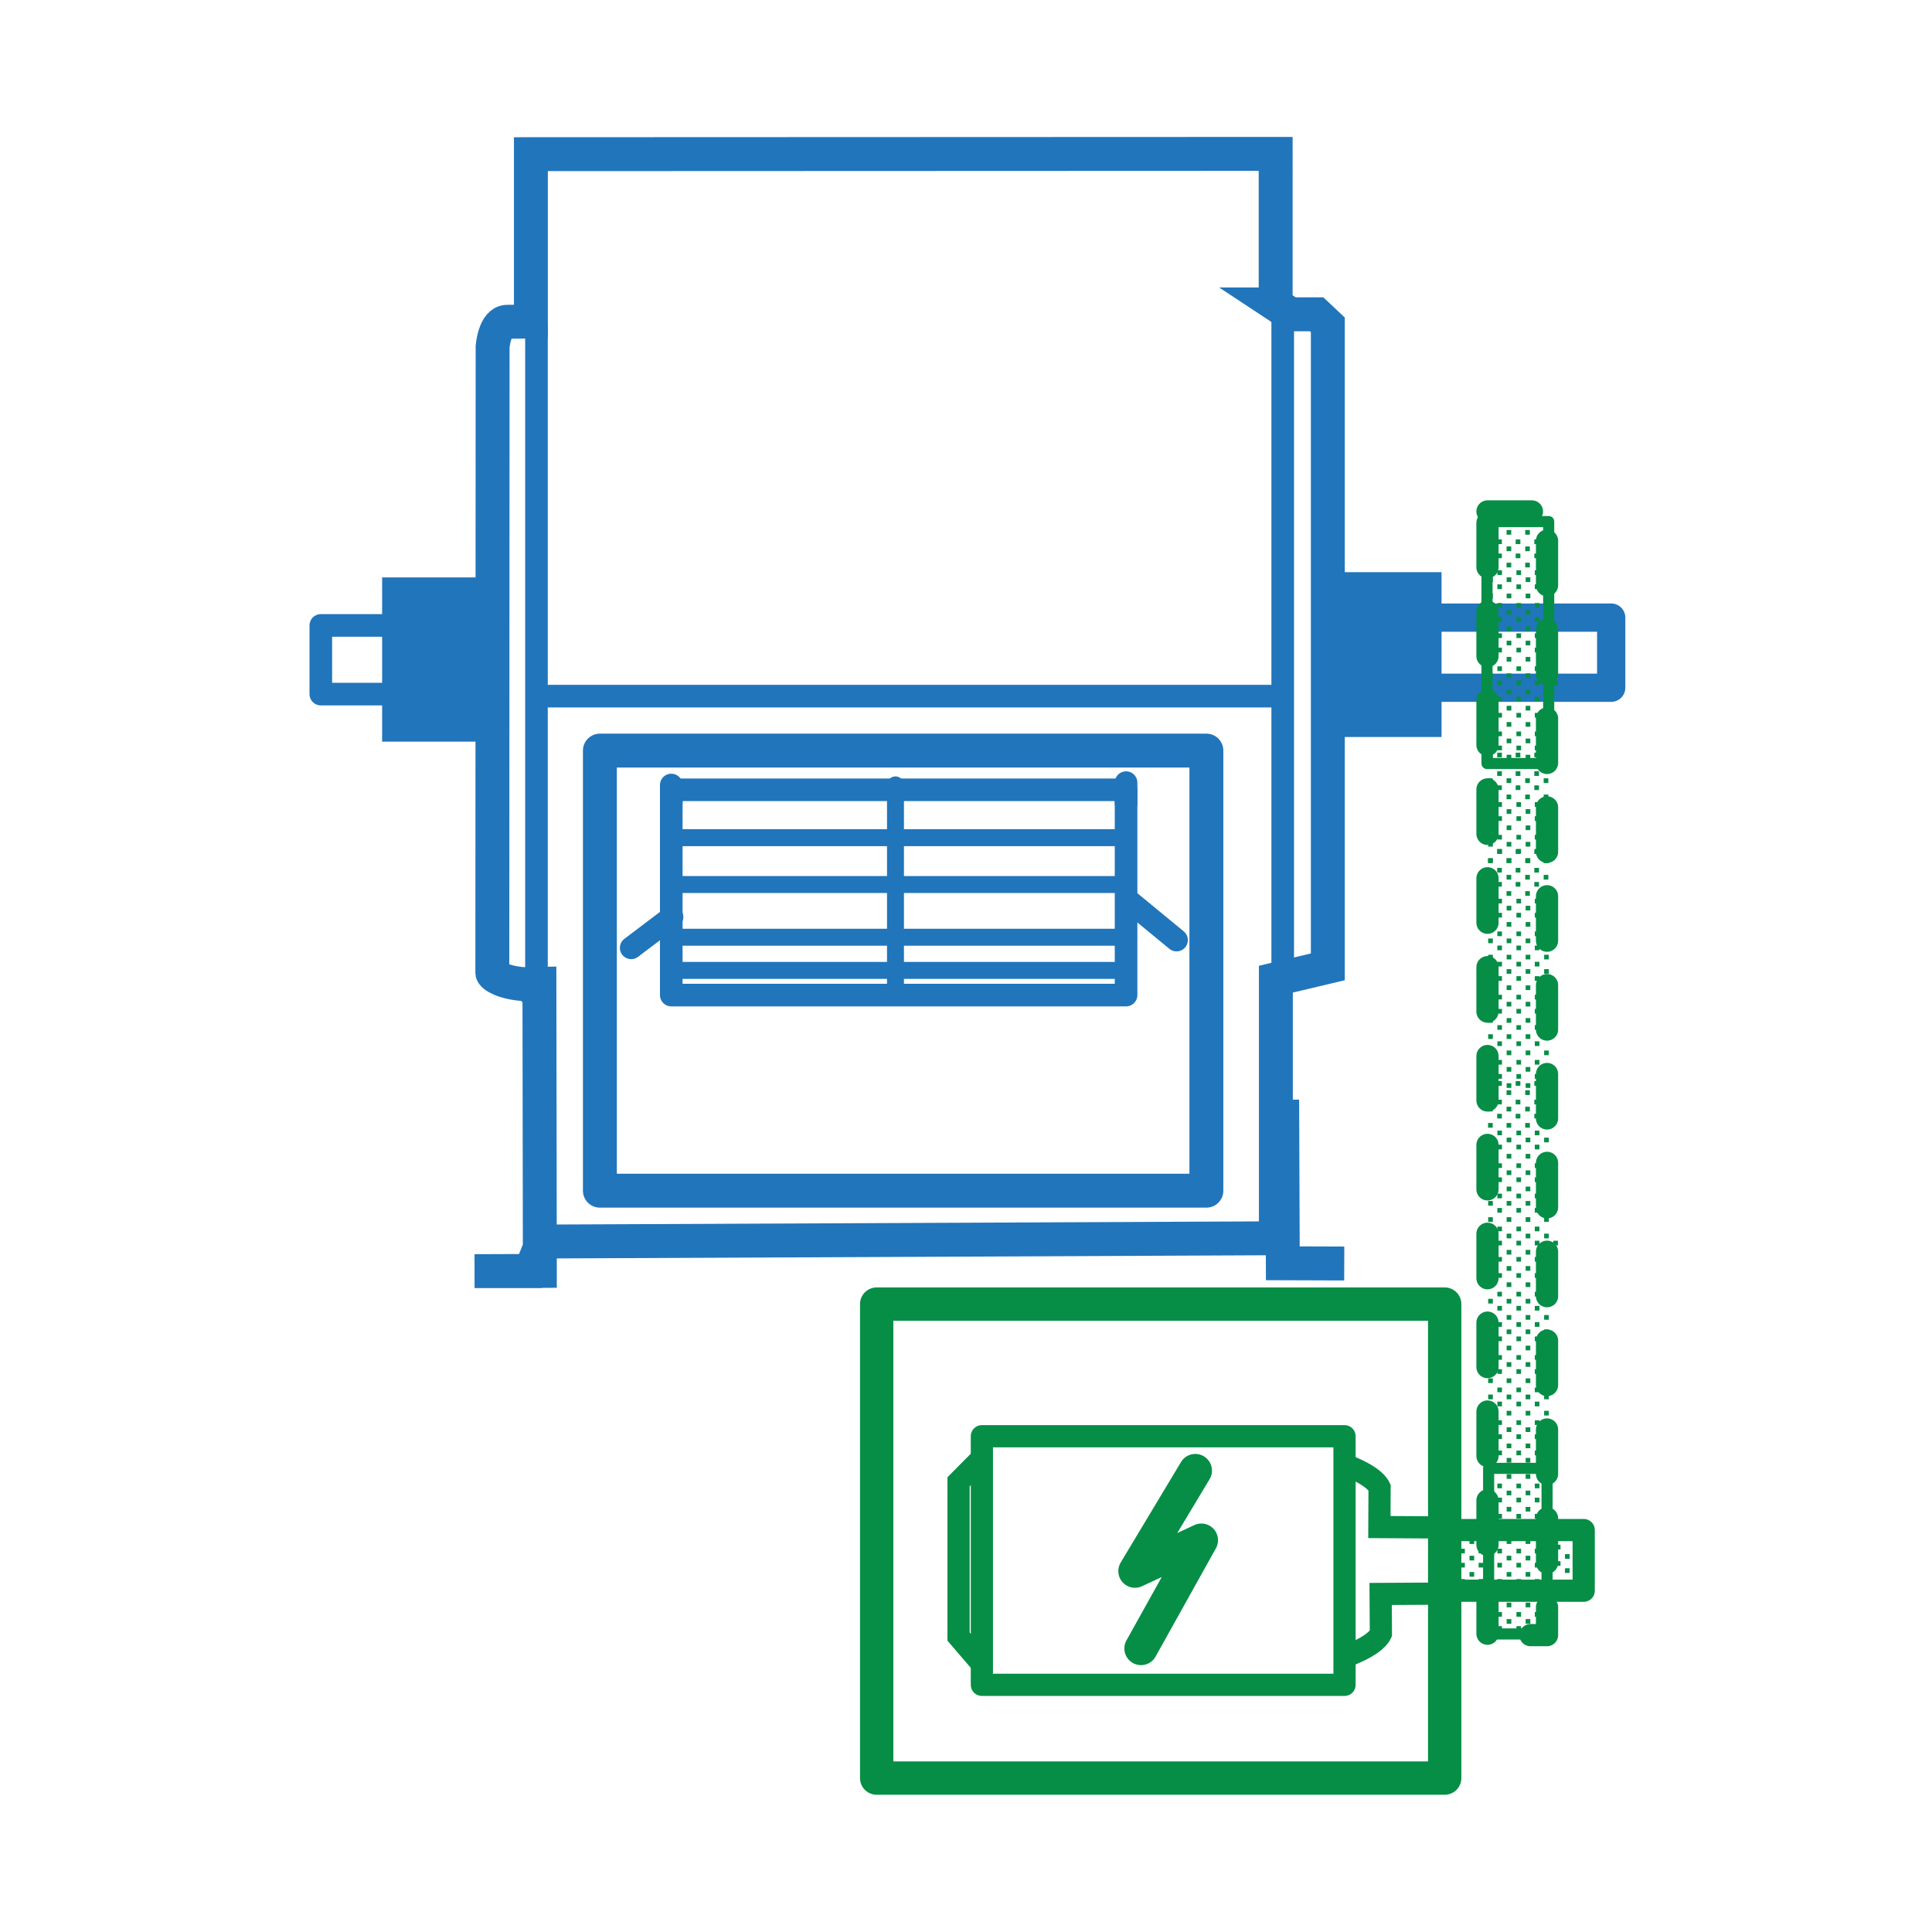 <?xml version="1.0" encoding="utf-8"?>
<!-- Generator: Adobe Illustrator 16.0.0, SVG Export Plug-In . SVG Version: 6.00 Build 0)  -->
<!DOCTYPE svg PUBLIC "-//W3C//DTD SVG 1.1//EN" "http://www.w3.org/Graphics/SVG/1.1/DTD/svg11.dtd">
<svg version="1.1" id="Layer_1" xmlns="http://www.w3.org/2000/svg" xmlns:xlink="http://www.w3.org/1999/xlink" x="0px" y="0px"
	 width="100px" height="100px" viewBox="0 0 100 100" enable-background="new 0 0 100 100" xml:space="preserve">
<g>
	<g>
		<path fill="none" stroke="#2175BB" stroke-width="1.755" d="M66.027,15.758l0.773,0.51h1.348l0.58,0.546v33.23l-2.689,0.639v13.41
			L28.07,64.261l-0.615,1.533h-2.891l3.378-0.012L27.92,50.925c0,0-0.581,0.012-0.813,0.012c-1.032-0.068-1.624-0.43-1.624-0.592
			s0.015-32.417,0.015-32.417s0.109-1.272,0.752-1.272c0.644,0,1.229-0.017,1.229-0.017V7.98l38.549-0.015V15.758z"/>
		<rect x="68.643" y="29.616" fill="#2175BB" width="5.971" height="8.531"/>
		<rect x="19.779" y="29.887" fill="#2175BB" width="5.653" height="8.499"/>
		
			<rect x="16.605" y="32.373" fill="none" stroke="#2175BB" stroke-width="1.17" stroke-linecap="round" stroke-linejoin="round" width="3.93" height="3.554"/>
		
			<rect x="69.922" y="31.967" fill="none" stroke="#2175BB" stroke-width="1.462" stroke-linecap="round" stroke-linejoin="round" width="13.473" height="3.631"/>
		<path fill="none" stroke="#2175BB" stroke-width="1.17" d="M66.217,36.032H28.076 M66.393,16.372v34.414 M27.767,16.831v33.955"/>
		
			<rect x="31.05" y="38.851" fill="none" stroke="#2175BB" stroke-width="1.755" stroke-linecap="round" stroke-linejoin="round" width="31.392" height="22.779"/>
		
			<rect x="34.745" y="40.88" fill="none" stroke="#2175BB" stroke-width="1.17" stroke-linecap="round" stroke-linejoin="round" width="23.54" height="10.625"/>
		<path fill="none" stroke="#2175BB" stroke-width="0.877" stroke-linecap="round" stroke-linejoin="round" d="M58.182,50.228
			H34.737 M58.182,48.511H34.737 M58.182,45.782H34.737 M58.182,43.358H34.737"/>
		<path fill="none" stroke="#2175BB" stroke-width="1.17" stroke-linecap="round" stroke-linejoin="round" d="M32.67,49.06
			l2.115-1.598 M58.285,41.56v-1.051 M34.745,41.56v-0.928"/>
		<line fill="none" stroke="#2175BB" stroke-width="1.17" x1="26.878" y1="50.845" x2="27.847" y2="51.884"/>
		<polyline fill="none" stroke="#2175BB" stroke-width="1.755" points="66.365,56.919 66.398,65.388 69.578,65.399 		"/>
		
			<line fill="none" stroke="#2175BB" stroke-width="1.17" stroke-linecap="round" stroke-linejoin="round" x1="60.898" y1="48.659" x2="58.467" y2="46.657"/>
		
			<line fill="none" stroke="#2175BB" stroke-width="0.877" stroke-linecap="round" stroke-linejoin="round" x1="46.35" y1="51.44" x2="46.35" y2="40.626"/>
	</g>
	<g>
		<rect x="78.49" y="73.513" fill="#068E46" width="0.24" height="0.24"/>
		<rect x="78.49" y="74.241" fill="#068E46" width="0.24" height="0.242"/>
		<rect x="79.441" y="73.513" fill="#068E46" width="0.24" height="0.24"/>
		<rect x="79.441" y="74.241" fill="#068E46" width="0.24" height="0.242"/>
		<rect x="79.924" y="73.876" fill="#068E46" width="0.242" height="0.244"/>
		<rect x="78.967" y="74.718" fill="#068E46" width="0.242" height="0.242"/>
		<rect x="78.49" y="75.081" fill="#068E46" width="0.24" height="0.244"/>
		<rect x="79.441" y="75.081" fill="#068E46" width="0.24" height="0.244"/>
		<rect x="79.924" y="74.718" fill="#068E46" width="0.242" height="0.242"/>
		<rect x="78.967" y="72.183" fill="#068E46" width="0.242" height="0.244"/>
		<rect x="78.49" y="71.819" fill="#068E46" width="0.24" height="0.242"/>
		<rect x="78.49" y="72.548" fill="#068E46" width="0.24" height="0.244"/>
		<rect x="79.441" y="71.819" fill="#068E46" width="0.24" height="0.242"/>
		<rect x="79.441" y="72.548" fill="#068E46" width="0.24" height="0.244"/>
		<rect x="78.967" y="73.876" fill="#068E46" width="0.242" height="0.244"/>
		<rect x="79.924" y="72.183" fill="#068E46" width="0.242" height="0.244"/>
		<rect x="78.967" y="73.024" fill="#068E46" width="0.242" height="0.242"/>
		<rect x="79.924" y="73.024" fill="#068E46" width="0.242" height="0.242"/>
		<rect x="78.967" y="77.155" fill="#068E46" width="0.242" height="0.242"/>
		<rect x="78.49" y="76.79" fill="#068E46" width="0.24" height="0.242"/>
		<rect x="78.49" y="77.519" fill="#068E46" width="0.24" height="0.244"/>
		<rect x="79.441" y="76.79" fill="#068E46" width="0.24" height="0.242"/>
		<rect x="79.441" y="77.519" fill="#068E46" width="0.24" height="0.244"/>
		<rect x="79.924" y="77.155" fill="#068E46" width="0.242" height="0.242"/>
		<rect x="78.967" y="77.997" fill="#068E46" width="0.242" height="0.24"/>
		<rect x="78.49" y="78.36" fill="#068E46" width="0.24" height="0.242"/>
		<rect x="79.441" y="78.36" fill="#068E46" width="0.24" height="0.242"/>
		<rect x="79.924" y="77.997" fill="#068E46" width="0.242" height="0.24"/>
		<rect x="78.967" y="75.462" fill="#068E46" width="0.242" height="0.242"/>
		<rect x="78.49" y="75.825" fill="#068E46" width="0.24" height="0.242"/>
		<rect x="79.441" y="75.825" fill="#068E46" width="0.24" height="0.242"/>
		<rect x="79.924" y="75.462" fill="#068E46" width="0.242" height="0.242"/>
		<rect x="78.967" y="76.302" fill="#068E46" width="0.242" height="0.242"/>
		<rect x="79.924" y="76.302" fill="#068E46" width="0.242" height="0.242"/>
		<rect x="77.027" y="73.876" fill="#068E46" width="0.242" height="0.244"/>
		<rect x="77.502" y="73.513" fill="#068E46" width="0.24" height="0.24"/>
		<rect x="77.502" y="74.241" fill="#068E46" width="0.24" height="0.242"/>
		<rect x="77.984" y="73.876" fill="#068E46" width="0.242" height="0.244"/>
		<rect x="77.027" y="74.718" fill="#068E46" width="0.242" height="0.242"/>
		<rect x="77.502" y="75.081" fill="#068E46" width="0.24" height="0.244"/>
		<rect x="77.984" y="74.718" fill="#068E46" width="0.242" height="0.242"/>
		<rect x="77.027" y="72.183" fill="#068E46" width="0.242" height="0.244"/>
		<rect x="77.502" y="71.819" fill="#068E46" width="0.24" height="0.242"/>
		<rect x="77.502" y="72.548" fill="#068E46" width="0.24" height="0.244"/>
		<rect x="77.984" y="72.183" fill="#068E46" width="0.242" height="0.244"/>
		<rect x="77.027" y="73.024" fill="#068E46" width="0.242" height="0.242"/>
		<rect x="77.984" y="73.024" fill="#068E46" width="0.242" height="0.242"/>
		<rect x="77.027" y="77.155" fill="#068E46" width="0.242" height="0.242"/>
		<rect x="77.502" y="76.79" fill="#068E46" width="0.24" height="0.242"/>
		<rect x="77.502" y="77.519" fill="#068E46" width="0.24" height="0.244"/>
		<rect x="77.984" y="77.155" fill="#068E46" width="0.242" height="0.242"/>
		<rect x="74.627" y="78.36" fill="#068E46" width="0.242" height="0.242"/>
		<rect x="77.027" y="77.997" fill="#068E46" width="0.242" height="0.24"/>
		<rect x="77.502" y="78.36" fill="#068E46" width="0.24" height="0.242"/>
		<rect x="77.984" y="77.997" fill="#068E46" width="0.242" height="0.24"/>
		<rect x="77.027" y="75.462" fill="#068E46" width="0.242" height="0.242"/>
		<rect x="77.502" y="75.825" fill="#068E46" width="0.24" height="0.242"/>
		<rect x="77.984" y="75.462" fill="#068E46" width="0.242" height="0.242"/>
		<rect x="77.027" y="76.302" fill="#068E46" width="0.242" height="0.242"/>
		<rect x="77.984" y="76.302" fill="#068E46" width="0.242" height="0.242"/>
		<rect x="78.967" y="80.526" fill="#068E46" width="0.242" height="0.242"/>
		<rect x="78.49" y="80.161" fill="#068E46" width="0.24" height="0.242"/>
		<rect x="78.49" y="80.892" fill="#068E46" width="0.24" height="0.242"/>
		<rect x="79.441" y="80.161" fill="#068E46" width="0.24" height="0.242"/>
		<rect x="79.441" y="80.892" fill="#068E46" width="0.24" height="0.242"/>
		<rect x="79.924" y="80.526" fill="#068E46" width="0.242" height="0.242"/>
		<rect x="78.967" y="81.368" fill="#068E46" width="0.242" height="0.242"/>
		<rect x="78.49" y="81.731" fill="#068E46" width="0.24" height="0.244"/>
		<rect x="79.441" y="81.731" fill="#068E46" width="0.24" height="0.244"/>
		<rect x="79.924" y="81.368" fill="#068E46" width="0.242" height="0.242"/>
		<rect x="78.967" y="78.833" fill="#068E46" width="0.242" height="0.244"/>
		<rect x="78.49" y="79.198" fill="#068E46" width="0.24" height="0.244"/>
		<rect x="79.441" y="79.198" fill="#068E46" width="0.24" height="0.244"/>
		<rect x="79.924" y="78.833" fill="#068E46" width="0.242" height="0.244"/>
		<rect x="78.967" y="79.675" fill="#068E46" width="0.242" height="0.24"/>
		<rect x="79.924" y="79.675" fill="#068E46" width="0.242" height="0.24"/>
		<rect x="78.967" y="83.804" fill="#068E46" width="0.242" height="0.242"/>
		<rect x="78.49" y="83.44" fill="#068E46" width="0.24" height="0.24"/>
		<rect x="78.49" y="84.169" fill="#068E46" width="0.24" height="0.244"/>
		<rect x="79.441" y="83.44" fill="#068E46" width="0.24" height="0.24"/>
		<rect x="79.441" y="84.169" fill="#068E46" width="0.24" height="0.244"/>
		<rect x="79.924" y="83.804" fill="#068E46" width="0.242" height="0.242"/>
		<rect x="78.967" y="84.646" fill="#068E46" width="0.242" height="0.242"/>
		<rect x="79.924" y="84.646" fill="#068E46" width="0.242" height="0.242"/>
		<rect x="78.967" y="82.112" fill="#068E46" width="0.242" height="0.24"/>
		<rect x="78.49" y="82.476" fill="#068E46" width="0.24" height="0.242"/>
		<rect x="79.441" y="82.476" fill="#068E46" width="0.24" height="0.242"/>
		<rect x="79.924" y="82.112" fill="#068E46" width="0.242" height="0.24"/>
		<rect x="78.967" y="82.952" fill="#068E46" width="0.242" height="0.242"/>
		<rect x="79.924" y="82.952" fill="#068E46" width="0.242" height="0.242"/>
		<rect x="75.105" y="80.526" fill="#068E46" width="0.242" height="0.242"/>
		<rect x="74.627" y="80.161" fill="#068E46" width="0.242" height="0.242"/>
		<rect x="74.627" y="80.892" fill="#068E46" width="0.242" height="0.242"/>
		<rect x="75.578" y="80.161" fill="#068E46" width="0.242" height="0.242"/>
		<rect x="75.578" y="80.892" fill="#068E46" width="0.242" height="0.242"/>
		<rect x="76.061" y="80.526" fill="#068E46" width="0.242" height="0.242"/>
		<rect x="76.533" y="80.161" fill="#068E46" width="0.242" height="0.242"/>
		<rect x="76.533" y="80.892" fill="#068E46" width="0.242" height="0.242"/>
		<rect x="77.027" y="80.526" fill="#068E46" width="0.242" height="0.242"/>
		<rect x="77.502" y="80.161" fill="#068E46" width="0.24" height="0.242"/>
		<rect x="77.502" y="80.892" fill="#068E46" width="0.24" height="0.242"/>
		<rect x="77.984" y="80.526" fill="#068E46" width="0.242" height="0.242"/>
		<rect x="75.105" y="81.368" fill="#068E46" width="0.242" height="0.242"/>
		<rect x="74.627" y="81.731" fill="#068E46" width="0.242" height="0.244"/>
		<rect x="75.578" y="81.731" fill="#068E46" width="0.242" height="0.244"/>
		<rect x="76.061" y="81.368" fill="#068E46" width="0.242" height="0.242"/>
		<rect x="76.533" y="81.731" fill="#068E46" width="0.242" height="0.244"/>
		<rect x="77.027" y="81.368" fill="#068E46" width="0.242" height="0.242"/>
		<rect x="77.502" y="81.731" fill="#068E46" width="0.24" height="0.244"/>
		<rect x="77.984" y="81.368" fill="#068E46" width="0.242" height="0.242"/>
		<rect x="74.627" y="79.198" fill="#068E46" width="0.242" height="0.244"/>
		<rect x="75.578" y="79.198" fill="#068E46" width="0.242" height="0.244"/>
		<rect x="76.533" y="79.198" fill="#068E46" width="0.242" height="0.244"/>
		<rect x="77.027" y="78.833" fill="#068E46" width="0.242" height="0.244"/>
		<rect x="77.502" y="79.198" fill="#068E46" width="0.24" height="0.244"/>
		<rect x="77.984" y="78.833" fill="#068E46" width="0.242" height="0.244"/>
		<rect x="75.105" y="79.675" fill="#068E46" width="0.242" height="0.24"/>
		<rect x="76.061" y="79.675" fill="#068E46" width="0.242" height="0.24"/>
		<rect x="77.027" y="79.675" fill="#068E46" width="0.242" height="0.24"/>
		<rect x="77.984" y="79.675" fill="#068E46" width="0.242" height="0.24"/>
		<rect x="74.627" y="83.44" fill="#068E46" width="0.242" height="0.24"/>
		<rect x="74.627" y="84.169" fill="#068E46" width="0.242" height="0.244"/>
		<rect x="77.027" y="83.804" fill="#068E46" width="0.242" height="0.242"/>
		<rect x="77.502" y="83.44" fill="#068E46" width="0.24" height="0.24"/>
		<rect x="77.502" y="84.169" fill="#068E46" width="0.24" height="0.244"/>
		<rect x="77.984" y="83.804" fill="#068E46" width="0.242" height="0.242"/>
		<rect x="75.105" y="82.112" fill="#068E46" width="0.242" height="0.24"/>
		<rect x="74.627" y="82.476" fill="#068E46" width="0.242" height="0.242"/>
		<rect x="76.061" y="82.112" fill="#068E46" width="0.242" height="0.24"/>
		<rect x="77.027" y="82.112" fill="#068E46" width="0.242" height="0.24"/>
		<rect x="77.502" y="82.476" fill="#068E46" width="0.24" height="0.242"/>
		<rect x="77.984" y="82.112" fill="#068E46" width="0.242" height="0.24"/>
		<rect x="77.027" y="82.952" fill="#068E46" width="0.242" height="0.242"/>
		<rect x="77.984" y="82.952" fill="#068E46" width="0.242" height="0.242"/>
		<rect x="78.967" y="60.577" fill="#068E46" width="0.242" height="0.242"/>
		<rect x="78.49" y="60.213" fill="#068E46" width="0.24" height="0.241"/>
		<rect x="78.49" y="60.942" fill="#068E46" width="0.24" height="0.242"/>
		<rect x="79.441" y="60.213" fill="#068E46" width="0.24" height="0.241"/>
		<rect x="79.441" y="60.942" fill="#068E46" width="0.24" height="0.242"/>
		<rect x="79.924" y="60.577" fill="#068E46" width="0.242" height="0.242"/>
		<rect x="78.967" y="61.418" fill="#068E46" width="0.242" height="0.241"/>
		<rect x="78.49" y="61.782" fill="#068E46" width="0.24" height="0.242"/>
		<rect x="79.441" y="61.782" fill="#068E46" width="0.24" height="0.242"/>
		<rect x="79.924" y="61.418" fill="#068E46" width="0.242" height="0.241"/>
		<rect x="78.967" y="58.883" fill="#068E46" width="0.242" height="0.243"/>
		<rect x="78.49" y="58.52" fill="#068E46" width="0.24" height="0.241"/>
		<rect x="78.49" y="59.248" fill="#068E46" width="0.24" height="0.243"/>
		<rect x="79.441" y="58.52" fill="#068E46" width="0.24" height="0.241"/>
		<rect x="79.441" y="59.248" fill="#068E46" width="0.24" height="0.243"/>
		<rect x="79.924" y="58.883" fill="#068E46" width="0.242" height="0.243"/>
		<rect x="78.967" y="59.725" fill="#068E46" width="0.242" height="0.242"/>
		<rect x="79.924" y="59.725" fill="#068E46" width="0.242" height="0.242"/>
		<rect x="78.967" y="63.854" fill="#068E46" width="0.242" height="0.242"/>
		<rect x="78.49" y="63.489" fill="#068E46" width="0.24" height="0.242"/>
		<rect x="78.49" y="64.22" fill="#068E46" width="0.24" height="0.242"/>
		<rect x="79.441" y="63.489" fill="#068E46" width="0.24" height="0.242"/>
		<rect x="79.441" y="64.22" fill="#068E46" width="0.24" height="0.242"/>
		<rect x="79.924" y="63.854" fill="#068E46" width="0.242" height="0.242"/>
		<rect x="80.396" y="64.22" fill="#068E46" width="0.242" height="0.242"/>
		<rect x="78.967" y="64.696" fill="#068E46" width="0.242" height="0.242"/>
		<rect x="78.49" y="65.062" fill="#068E46" width="0.24" height="0.24"/>
		<rect x="79.441" y="65.062" fill="#068E46" width="0.24" height="0.24"/>
		<rect x="79.924" y="64.696" fill="#068E46" width="0.242" height="0.242"/>
		<rect x="78.967" y="62.163" fill="#068E46" width="0.242" height="0.24"/>
		<rect x="78.49" y="62.526" fill="#068E46" width="0.24" height="0.242"/>
		<rect x="79.441" y="62.526" fill="#068E46" width="0.24" height="0.242"/>
		<rect x="79.924" y="62.163" fill="#068E46" width="0.242" height="0.24"/>
		<rect x="78.967" y="63.003" fill="#068E46" width="0.242" height="0.242"/>
		<rect x="79.924" y="63.003" fill="#068E46" width="0.242" height="0.242"/>
		<rect x="77.027" y="60.577" fill="#068E46" width="0.242" height="0.242"/>
		<rect x="77.502" y="60.213" fill="#068E46" width="0.24" height="0.241"/>
		<rect x="77.502" y="60.942" fill="#068E46" width="0.24" height="0.242"/>
		<rect x="77.984" y="60.577" fill="#068E46" width="0.242" height="0.242"/>
		<rect x="77.027" y="61.418" fill="#068E46" width="0.242" height="0.241"/>
		<rect x="77.502" y="61.782" fill="#068E46" width="0.24" height="0.242"/>
		<rect x="77.984" y="61.418" fill="#068E46" width="0.242" height="0.241"/>
		<rect x="77.027" y="58.883" fill="#068E46" width="0.242" height="0.243"/>
		<rect x="77.502" y="58.52" fill="#068E46" width="0.24" height="0.241"/>
		<rect x="77.502" y="59.248" fill="#068E46" width="0.24" height="0.243"/>
		<rect x="77.984" y="58.883" fill="#068E46" width="0.242" height="0.243"/>
		<rect x="77.027" y="59.725" fill="#068E46" width="0.242" height="0.242"/>
		<rect x="77.984" y="59.725" fill="#068E46" width="0.242" height="0.242"/>
		<rect x="77.027" y="63.854" fill="#068E46" width="0.242" height="0.242"/>
		<rect x="77.502" y="63.489" fill="#068E46" width="0.24" height="0.242"/>
		<rect x="77.502" y="64.22" fill="#068E46" width="0.24" height="0.242"/>
		<rect x="77.984" y="63.854" fill="#068E46" width="0.242" height="0.242"/>
		<rect x="77.027" y="64.696" fill="#068E46" width="0.242" height="0.242"/>
		<rect x="77.502" y="65.062" fill="#068E46" width="0.24" height="0.24"/>
		<rect x="77.984" y="64.696" fill="#068E46" width="0.242" height="0.242"/>
		<rect x="77.027" y="62.163" fill="#068E46" width="0.242" height="0.24"/>
		<rect x="77.502" y="62.526" fill="#068E46" width="0.24" height="0.242"/>
		<rect x="77.984" y="62.163" fill="#068E46" width="0.242" height="0.24"/>
		<rect x="77.027" y="63.003" fill="#068E46" width="0.242" height="0.242"/>
		<rect x="77.984" y="63.003" fill="#068E46" width="0.242" height="0.242"/>
		<rect x="78.967" y="67.228" fill="#068E46" width="0.242" height="0.242"/>
		<rect x="78.49" y="66.862" fill="#068E46" width="0.24" height="0.242"/>
		<rect x="78.49" y="67.593" fill="#068E46" width="0.24" height="0.242"/>
		<rect x="79.441" y="66.862" fill="#068E46" width="0.24" height="0.242"/>
		<rect x="79.441" y="67.593" fill="#068E46" width="0.24" height="0.242"/>
		<rect x="79.924" y="67.228" fill="#068E46" width="0.242" height="0.242"/>
		<rect x="78.967" y="68.067" fill="#068E46" width="0.242" height="0.242"/>
		<rect x="78.49" y="68.433" fill="#068E46" width="0.24" height="0.242"/>
		<rect x="79.441" y="68.433" fill="#068E46" width="0.24" height="0.242"/>
		<rect x="79.924" y="68.067" fill="#068E46" width="0.242" height="0.242"/>
		<rect x="78.967" y="65.532" fill="#068E46" width="0.242" height="0.244"/>
		<rect x="78.49" y="65.899" fill="#068E46" width="0.24" height="0.242"/>
		<rect x="79.441" y="65.899" fill="#068E46" width="0.24" height="0.242"/>
		<rect x="79.924" y="65.532" fill="#068E46" width="0.242" height="0.244"/>
		<rect x="78.967" y="66.374" fill="#068E46" width="0.242" height="0.242"/>
		<rect x="79.924" y="66.374" fill="#068E46" width="0.242" height="0.242"/>
		<rect x="78.967" y="70.505" fill="#068E46" width="0.242" height="0.242"/>
		<rect x="78.49" y="70.14" fill="#068E46" width="0.24" height="0.242"/>
		<rect x="78.49" y="70.87" fill="#068E46" width="0.24" height="0.242"/>
		<rect x="79.441" y="70.14" fill="#068E46" width="0.24" height="0.242"/>
		<rect x="79.441" y="70.87" fill="#068E46" width="0.24" height="0.242"/>
		<rect x="79.924" y="70.505" fill="#068E46" width="0.242" height="0.242"/>
		<rect x="78.967" y="71.345" fill="#068E46" width="0.242" height="0.242"/>
		<rect x="79.924" y="71.345" fill="#068E46" width="0.242" height="0.242"/>
		<rect x="78.967" y="68.812" fill="#068E46" width="0.242" height="0.242"/>
		<rect x="78.49" y="69.177" fill="#068E46" width="0.24" height="0.242"/>
		<rect x="79.441" y="69.177" fill="#068E46" width="0.24" height="0.242"/>
		<rect x="79.924" y="68.812" fill="#068E46" width="0.242" height="0.242"/>
		<rect x="78.967" y="69.651" fill="#068E46" width="0.242" height="0.242"/>
		<rect x="79.924" y="69.651" fill="#068E46" width="0.242" height="0.242"/>
		<rect x="77.027" y="67.228" fill="#068E46" width="0.242" height="0.242"/>
		<rect x="77.502" y="66.862" fill="#068E46" width="0.24" height="0.242"/>
		<rect x="77.502" y="67.593" fill="#068E46" width="0.24" height="0.242"/>
		<rect x="77.984" y="67.228" fill="#068E46" width="0.242" height="0.242"/>
		<rect x="77.027" y="68.067" fill="#068E46" width="0.242" height="0.242"/>
		<rect x="77.502" y="68.433" fill="#068E46" width="0.24" height="0.242"/>
		<rect x="77.984" y="68.067" fill="#068E46" width="0.242" height="0.242"/>
		<rect x="77.027" y="65.532" fill="#068E46" width="0.242" height="0.244"/>
		<rect x="77.502" y="65.899" fill="#068E46" width="0.24" height="0.242"/>
		<rect x="77.984" y="65.532" fill="#068E46" width="0.242" height="0.244"/>
		<rect x="77.027" y="66.374" fill="#068E46" width="0.242" height="0.242"/>
		<rect x="77.984" y="66.374" fill="#068E46" width="0.242" height="0.242"/>
		<rect x="77.027" y="70.505" fill="#068E46" width="0.242" height="0.242"/>
		<rect x="77.502" y="70.14" fill="#068E46" width="0.24" height="0.242"/>
		<rect x="77.502" y="70.87" fill="#068E46" width="0.24" height="0.242"/>
		<rect x="77.984" y="70.505" fill="#068E46" width="0.242" height="0.242"/>
		<rect x="77.027" y="71.345" fill="#068E46" width="0.242" height="0.242"/>
		<rect x="77.984" y="71.345" fill="#068E46" width="0.242" height="0.242"/>
		<rect x="77.027" y="68.812" fill="#068E46" width="0.242" height="0.242"/>
		<rect x="77.502" y="69.177" fill="#068E46" width="0.24" height="0.242"/>
		<rect x="77.984" y="68.812" fill="#068E46" width="0.242" height="0.242"/>
		<rect x="77.027" y="69.651" fill="#068E46" width="0.242" height="0.242"/>
		<rect x="77.984" y="69.651" fill="#068E46" width="0.242" height="0.242"/>
		<rect x="77.021" y="57.284" fill="#068E46" width="0.242" height="0.244"/>
		<rect x="77.494" y="56.921" fill="#068E46" width="0.242" height="0.242"/>
		<rect x="77.494" y="57.651" fill="#068E46" width="0.242" height="0.241"/>
		<rect x="77.979" y="57.284" fill="#068E46" width="0.242" height="0.244"/>
		<rect x="78.451" y="56.921" fill="#068E46" width="0.242" height="0.242"/>
		<rect x="78.451" y="57.651" fill="#068E46" width="0.242" height="0.241"/>
		<rect x="78.945" y="57.284" fill="#068E46" width="0.24" height="0.244"/>
		<rect x="79.416" y="56.921" fill="#068E46" width="0.242" height="0.242"/>
		<rect x="79.416" y="57.651" fill="#068E46" width="0.242" height="0.241"/>
		<rect x="79.9" y="57.284" fill="#068E46" width="0.242" height="0.244"/>
		<rect x="77.021" y="58.126" fill="#068E46" width="0.242" height="0.242"/>
		<rect x="77.979" y="58.126" fill="#068E46" width="0.242" height="0.242"/>
		<rect x="78.945" y="58.126" fill="#068E46" width="0.24" height="0.242"/>
		<rect x="79.9" y="58.126" fill="#068E46" width="0.242" height="0.242"/>
		<rect x="77.494" y="55.958" fill="#068E46" width="0.242" height="0.241"/>
		<rect x="78.451" y="55.958" fill="#068E46" width="0.242" height="0.241"/>
		<rect x="79.416" y="55.958" fill="#068E46" width="0.242" height="0.241"/>
		<rect x="77.021" y="56.433" fill="#068E46" width="0.242" height="0.242"/>
		<rect x="77.979" y="56.433" fill="#068E46" width="0.242" height="0.242"/>
		<rect x="78.945" y="56.433" fill="#068E46" width="0.24" height="0.242"/>
		<rect x="79.9" y="56.433" fill="#068E46" width="0.242" height="0.242"/>
		<rect x="78.967" y="48.577" fill="#068E46" width="0.242" height="0.242"/>
		<rect x="78.49" y="48.213" fill="#068E46" width="0.24" height="0.241"/>
		<rect x="78.49" y="48.942" fill="#068E46" width="0.24" height="0.242"/>
		<rect x="79.441" y="48.213" fill="#068E46" width="0.24" height="0.241"/>
		<rect x="79.441" y="48.942" fill="#068E46" width="0.24" height="0.242"/>
		<rect x="79.924" y="48.577" fill="#068E46" width="0.242" height="0.242"/>
		<rect x="78.967" y="49.418" fill="#068E46" width="0.242" height="0.241"/>
		<rect x="78.49" y="49.782" fill="#068E46" width="0.24" height="0.242"/>
		<rect x="79.441" y="49.782" fill="#068E46" width="0.24" height="0.242"/>
		<rect x="79.924" y="49.418" fill="#068E46" width="0.242" height="0.241"/>
		<rect x="78.967" y="46.883" fill="#068E46" width="0.242" height="0.243"/>
		<rect x="78.49" y="46.52" fill="#068E46" width="0.24" height="0.241"/>
		<rect x="78.49" y="47.248" fill="#068E46" width="0.24" height="0.243"/>
		<rect x="79.441" y="46.52" fill="#068E46" width="0.24" height="0.241"/>
		<rect x="79.441" y="47.248" fill="#068E46" width="0.24" height="0.243"/>
		<rect x="79.924" y="46.883" fill="#068E46" width="0.242" height="0.243"/>
		<rect x="78.967" y="47.725" fill="#068E46" width="0.242" height="0.242"/>
		<rect x="79.924" y="47.725" fill="#068E46" width="0.242" height="0.242"/>
		<rect x="78.967" y="51.854" fill="#068E46" width="0.242" height="0.242"/>
		<rect x="78.49" y="51.489" fill="#068E46" width="0.24" height="0.242"/>
		<rect x="78.49" y="52.22" fill="#068E46" width="0.24" height="0.242"/>
		<rect x="79.441" y="51.489" fill="#068E46" width="0.24" height="0.242"/>
		<rect x="79.441" y="52.22" fill="#068E46" width="0.24" height="0.242"/>
		<rect x="79.924" y="51.854" fill="#068E46" width="0.242" height="0.242"/>
		<rect x="80.396" y="52.22" fill="#068E46" width="0.242" height="0.242"/>
		<rect x="78.967" y="52.696" fill="#068E46" width="0.242" height="0.242"/>
		<rect x="78.49" y="53.062" fill="#068E46" width="0.24" height="0.24"/>
		<rect x="79.441" y="53.062" fill="#068E46" width="0.24" height="0.24"/>
		<rect x="79.924" y="52.696" fill="#068E46" width="0.242" height="0.242"/>
		<rect x="78.967" y="50.163" fill="#068E46" width="0.242" height="0.24"/>
		<rect x="78.49" y="50.526" fill="#068E46" width="0.24" height="0.242"/>
		<rect x="79.441" y="50.526" fill="#068E46" width="0.24" height="0.242"/>
		<rect x="79.924" y="50.163" fill="#068E46" width="0.242" height="0.24"/>
		<rect x="78.967" y="51.003" fill="#068E46" width="0.242" height="0.242"/>
		<rect x="79.924" y="51.003" fill="#068E46" width="0.242" height="0.242"/>
		<rect x="77.027" y="48.577" fill="#068E46" width="0.242" height="0.242"/>
		<rect x="77.502" y="48.213" fill="#068E46" width="0.24" height="0.241"/>
		<rect x="77.502" y="48.942" fill="#068E46" width="0.24" height="0.242"/>
		<rect x="77.984" y="48.577" fill="#068E46" width="0.242" height="0.242"/>
		<rect x="77.027" y="49.418" fill="#068E46" width="0.242" height="0.241"/>
		<rect x="77.502" y="49.782" fill="#068E46" width="0.24" height="0.242"/>
		<rect x="77.984" y="49.418" fill="#068E46" width="0.242" height="0.241"/>
		<rect x="77.027" y="46.883" fill="#068E46" width="0.242" height="0.243"/>
		<rect x="77.502" y="46.52" fill="#068E46" width="0.24" height="0.241"/>
		<rect x="77.502" y="47.248" fill="#068E46" width="0.24" height="0.243"/>
		<rect x="77.984" y="46.883" fill="#068E46" width="0.242" height="0.243"/>
		<rect x="77.027" y="47.725" fill="#068E46" width="0.242" height="0.242"/>
		<rect x="77.984" y="47.725" fill="#068E46" width="0.242" height="0.242"/>
		<rect x="77.027" y="51.854" fill="#068E46" width="0.242" height="0.242"/>
		<rect x="77.502" y="51.489" fill="#068E46" width="0.24" height="0.242"/>
		<rect x="77.502" y="52.22" fill="#068E46" width="0.24" height="0.242"/>
		<rect x="77.984" y="51.854" fill="#068E46" width="0.242" height="0.242"/>
		<rect x="77.027" y="52.696" fill="#068E46" width="0.242" height="0.242"/>
		<rect x="77.502" y="53.062" fill="#068E46" width="0.24" height="0.24"/>
		<rect x="77.984" y="52.696" fill="#068E46" width="0.242" height="0.242"/>
		<rect x="77.027" y="50.163" fill="#068E46" width="0.242" height="0.24"/>
		<rect x="77.502" y="50.526" fill="#068E46" width="0.24" height="0.242"/>
		<rect x="77.984" y="50.163" fill="#068E46" width="0.242" height="0.24"/>
		<rect x="77.027" y="51.003" fill="#068E46" width="0.242" height="0.242"/>
		<rect x="77.984" y="51.003" fill="#068E46" width="0.242" height="0.242"/>
		<rect x="78.967" y="55.228" fill="#068E46" width="0.242" height="0.242"/>
		<rect x="78.49" y="54.862" fill="#068E46" width="0.24" height="0.242"/>
		<rect x="78.49" y="55.593" fill="#068E46" width="0.24" height="0.242"/>
		<rect x="79.441" y="54.862" fill="#068E46" width="0.24" height="0.242"/>
		<rect x="79.441" y="55.593" fill="#068E46" width="0.24" height="0.242"/>
		<rect x="79.924" y="55.228" fill="#068E46" width="0.242" height="0.242"/>
		<rect x="78.967" y="56.067" fill="#068E46" width="0.242" height="0.242"/>
		<rect x="79.924" y="56.067" fill="#068E46" width="0.242" height="0.242"/>
		<rect x="78.967" y="53.532" fill="#068E46" width="0.242" height="0.244"/>
		<rect x="78.49" y="53.899" fill="#068E46" width="0.24" height="0.242"/>
		<rect x="79.441" y="53.899" fill="#068E46" width="0.24" height="0.242"/>
		<rect x="79.924" y="53.532" fill="#068E46" width="0.242" height="0.244"/>
		<rect x="78.967" y="54.374" fill="#068E46" width="0.242" height="0.242"/>
		<rect x="79.924" y="54.374" fill="#068E46" width="0.242" height="0.242"/>
		<rect x="77.027" y="55.228" fill="#068E46" width="0.242" height="0.242"/>
		<rect x="77.502" y="54.862" fill="#068E46" width="0.24" height="0.242"/>
		<rect x="77.502" y="55.593" fill="#068E46" width="0.24" height="0.242"/>
		<rect x="77.984" y="55.228" fill="#068E46" width="0.242" height="0.242"/>
		<rect x="77.027" y="56.067" fill="#068E46" width="0.242" height="0.242"/>
		<rect x="77.984" y="56.067" fill="#068E46" width="0.242" height="0.242"/>
		<rect x="77.027" y="53.532" fill="#068E46" width="0.242" height="0.244"/>
		<rect x="77.502" y="53.899" fill="#068E46" width="0.24" height="0.242"/>
		<rect x="77.984" y="53.532" fill="#068E46" width="0.242" height="0.244"/>
		<rect x="77.027" y="54.374" fill="#068E46" width="0.242" height="0.242"/>
		<rect x="77.984" y="54.374" fill="#068E46" width="0.242" height="0.242"/>
		<rect x="77.021" y="45.284" fill="#068E46" width="0.242" height="0.244"/>
		<rect x="77.494" y="44.921" fill="#068E46" width="0.242" height="0.242"/>
		<rect x="77.494" y="45.651" fill="#068E46" width="0.242" height="0.241"/>
		<rect x="77.979" y="45.284" fill="#068E46" width="0.242" height="0.244"/>
		<rect x="78.451" y="44.921" fill="#068E46" width="0.242" height="0.242"/>
		<rect x="78.451" y="45.651" fill="#068E46" width="0.242" height="0.241"/>
		<rect x="78.945" y="45.284" fill="#068E46" width="0.24" height="0.244"/>
		<rect x="79.416" y="44.921" fill="#068E46" width="0.242" height="0.242"/>
		<rect x="79.416" y="45.651" fill="#068E46" width="0.242" height="0.241"/>
		<rect x="79.9" y="45.284" fill="#068E46" width="0.242" height="0.244"/>
		<rect x="77.021" y="46.126" fill="#068E46" width="0.242" height="0.242"/>
		<rect x="77.979" y="46.126" fill="#068E46" width="0.242" height="0.242"/>
		<rect x="78.945" y="46.126" fill="#068E46" width="0.24" height="0.242"/>
		<rect x="79.9" y="46.126" fill="#068E46" width="0.242" height="0.242"/>
		<rect x="77.494" y="43.958" fill="#068E46" width="0.242" height="0.241"/>
		<rect x="78.451" y="43.958" fill="#068E46" width="0.242" height="0.241"/>
		<rect x="79.416" y="43.958" fill="#068E46" width="0.242" height="0.241"/>
		<rect x="77.021" y="44.433" fill="#068E46" width="0.242" height="0.242"/>
		<rect x="77.979" y="44.433" fill="#068E46" width="0.242" height="0.242"/>
		<rect x="78.945" y="44.433" fill="#068E46" width="0.24" height="0.242"/>
		<rect x="79.9" y="44.433" fill="#068E46" width="0.242" height="0.242"/>
		<rect x="78.967" y="43.577" fill="#068E46" width="0.242" height="0.242"/>
		<rect x="78.49" y="43.213" fill="#068E46" width="0.24" height="0.241"/>
		<rect x="78.49" y="43.942" fill="#068E46" width="0.24" height="0.242"/>
		<rect x="79.441" y="43.213" fill="#068E46" width="0.24" height="0.241"/>
		<rect x="79.441" y="43.942" fill="#068E46" width="0.24" height="0.242"/>
		<rect x="79.924" y="43.577" fill="#068E46" width="0.242" height="0.242"/>
		<rect x="78.967" y="44.418" fill="#068E46" width="0.242" height="0.241"/>
		<rect x="79.924" y="44.418" fill="#068E46" width="0.242" height="0.241"/>
		<rect x="78.967" y="41.883" fill="#068E46" width="0.242" height="0.243"/>
		<rect x="78.49" y="41.52" fill="#068E46" width="0.24" height="0.241"/>
		<rect x="78.49" y="42.248" fill="#068E46" width="0.24" height="0.243"/>
		<rect x="79.441" y="41.52" fill="#068E46" width="0.24" height="0.241"/>
		<rect x="79.441" y="42.248" fill="#068E46" width="0.24" height="0.243"/>
		<rect x="79.924" y="41.883" fill="#068E46" width="0.242" height="0.243"/>
		<rect x="78.967" y="42.725" fill="#068E46" width="0.242" height="0.242"/>
		<rect x="79.924" y="42.725" fill="#068E46" width="0.242" height="0.242"/>
		<rect x="77.027" y="43.577" fill="#068E46" width="0.242" height="0.242"/>
		<rect x="77.502" y="43.213" fill="#068E46" width="0.24" height="0.241"/>
		<rect x="77.502" y="43.942" fill="#068E46" width="0.24" height="0.242"/>
		<rect x="77.984" y="43.577" fill="#068E46" width="0.242" height="0.242"/>
		<rect x="77.027" y="44.418" fill="#068E46" width="0.242" height="0.241"/>
		<rect x="77.984" y="44.418" fill="#068E46" width="0.242" height="0.241"/>
		<rect x="77.027" y="41.883" fill="#068E46" width="0.242" height="0.243"/>
		<rect x="77.502" y="41.52" fill="#068E46" width="0.24" height="0.241"/>
		<rect x="77.502" y="42.248" fill="#068E46" width="0.24" height="0.243"/>
		<rect x="77.984" y="41.883" fill="#068E46" width="0.242" height="0.243"/>
		<rect x="77.027" y="42.725" fill="#068E46" width="0.242" height="0.242"/>
		<rect x="77.984" y="42.725" fill="#068E46" width="0.242" height="0.242"/>
		<rect x="77.021" y="40.284" fill="#068E46" width="0.242" height="0.244"/>
		<rect x="77.494" y="39.921" fill="#068E46" width="0.242" height="0.242"/>
		<rect x="77.494" y="40.651" fill="#068E46" width="0.242" height="0.241"/>
		<rect x="77.979" y="40.284" fill="#068E46" width="0.242" height="0.244"/>
		<rect x="78.451" y="39.921" fill="#068E46" width="0.242" height="0.242"/>
		<rect x="78.451" y="40.651" fill="#068E46" width="0.242" height="0.241"/>
		<rect x="78.945" y="40.284" fill="#068E46" width="0.24" height="0.244"/>
		<rect x="79.416" y="39.921" fill="#068E46" width="0.242" height="0.242"/>
		<rect x="79.416" y="40.651" fill="#068E46" width="0.242" height="0.241"/>
		<rect x="79.9" y="40.284" fill="#068E46" width="0.242" height="0.244"/>
		<rect x="77.021" y="41.126" fill="#068E46" width="0.242" height="0.242"/>
		<rect x="77.979" y="41.126" fill="#068E46" width="0.242" height="0.242"/>
		<rect x="78.945" y="41.126" fill="#068E46" width="0.24" height="0.242"/>
		<rect x="79.9" y="41.126" fill="#068E46" width="0.242" height="0.242"/>
		<rect x="77.494" y="38.958" fill="#068E46" width="0.242" height="0.241"/>
		<rect x="78.451" y="38.958" fill="#068E46" width="0.242" height="0.241"/>
		<rect x="79.416" y="38.958" fill="#068E46" width="0.242" height="0.241"/>
		<rect x="77.021" y="39.433" fill="#068E46" width="0.242" height="0.242"/>
		<rect x="77.979" y="39.433" fill="#068E46" width="0.242" height="0.242"/>
		<rect x="78.945" y="39.433" fill="#068E46" width="0.24" height="0.242"/>
		<rect x="79.9" y="39.433" fill="#068E46" width="0.242" height="0.242"/>
		<rect x="78.967" y="31.577" fill="#068E46" width="0.242" height="0.242"/>
		<rect x="78.49" y="31.213" fill="#068E46" width="0.24" height="0.241"/>
		<rect x="78.49" y="31.942" fill="#068E46" width="0.24" height="0.242"/>
		<rect x="79.441" y="31.213" fill="#068E46" width="0.24" height="0.241"/>
		<rect x="79.441" y="31.942" fill="#068E46" width="0.24" height="0.242"/>
		<rect x="79.924" y="31.577" fill="#068E46" width="0.242" height="0.242"/>
		<rect x="78.967" y="32.418" fill="#068E46" width="0.242" height="0.241"/>
		<rect x="78.49" y="32.782" fill="#068E46" width="0.24" height="0.242"/>
		<rect x="79.441" y="32.782" fill="#068E46" width="0.24" height="0.242"/>
		<rect x="79.924" y="32.418" fill="#068E46" width="0.242" height="0.241"/>
		<rect x="78.967" y="29.883" fill="#068E46" width="0.242" height="0.243"/>
		<rect x="78.49" y="29.52" fill="#068E46" width="0.24" height="0.241"/>
		<rect x="78.49" y="30.248" fill="#068E46" width="0.24" height="0.243"/>
		<rect x="79.441" y="29.52" fill="#068E46" width="0.24" height="0.241"/>
		<rect x="79.441" y="30.248" fill="#068E46" width="0.24" height="0.243"/>
		<rect x="79.924" y="29.883" fill="#068E46" width="0.242" height="0.243"/>
		<rect x="78.967" y="30.725" fill="#068E46" width="0.242" height="0.242"/>
		<rect x="79.924" y="30.725" fill="#068E46" width="0.242" height="0.242"/>
		<rect x="78.967" y="34.854" fill="#068E46" width="0.242" height="0.242"/>
		<rect x="78.49" y="34.489" fill="#068E46" width="0.24" height="0.242"/>
		<rect x="78.49" y="35.22" fill="#068E46" width="0.24" height="0.242"/>
		<rect x="79.441" y="34.489" fill="#068E46" width="0.24" height="0.242"/>
		<rect x="79.441" y="35.22" fill="#068E46" width="0.24" height="0.242"/>
		<rect x="79.924" y="34.854" fill="#068E46" width="0.242" height="0.242"/>
		<rect x="80.396" y="35.22" fill="#068E46" width="0.242" height="0.242"/>
		<rect x="78.967" y="35.696" fill="#068E46" width="0.242" height="0.242"/>
		<rect x="78.49" y="36.062" fill="#068E46" width="0.24" height="0.24"/>
		<rect x="79.441" y="36.062" fill="#068E46" width="0.24" height="0.24"/>
		<rect x="79.924" y="35.696" fill="#068E46" width="0.242" height="0.242"/>
		<rect x="78.967" y="33.163" fill="#068E46" width="0.242" height="0.24"/>
		<rect x="78.49" y="33.526" fill="#068E46" width="0.24" height="0.242"/>
		<rect x="79.441" y="33.526" fill="#068E46" width="0.24" height="0.242"/>
		<rect x="79.924" y="33.163" fill="#068E46" width="0.242" height="0.24"/>
		<rect x="78.967" y="34.003" fill="#068E46" width="0.242" height="0.242"/>
		<rect x="79.924" y="34.003" fill="#068E46" width="0.242" height="0.242"/>
		<rect x="77.027" y="31.577" fill="#068E46" width="0.242" height="0.242"/>
		<rect x="77.502" y="31.213" fill="#068E46" width="0.24" height="0.241"/>
		<rect x="77.502" y="31.942" fill="#068E46" width="0.24" height="0.242"/>
		<rect x="77.984" y="31.577" fill="#068E46" width="0.242" height="0.242"/>
		<rect x="77.027" y="32.418" fill="#068E46" width="0.242" height="0.241"/>
		<rect x="77.502" y="32.782" fill="#068E46" width="0.24" height="0.242"/>
		<rect x="77.984" y="32.418" fill="#068E46" width="0.242" height="0.241"/>
		<rect x="77.027" y="29.883" fill="#068E46" width="0.242" height="0.243"/>
		<rect x="77.502" y="29.52" fill="#068E46" width="0.24" height="0.241"/>
		<rect x="77.502" y="30.248" fill="#068E46" width="0.24" height="0.243"/>
		<rect x="77.984" y="29.883" fill="#068E46" width="0.242" height="0.243"/>
		<rect x="77.027" y="30.725" fill="#068E46" width="0.242" height="0.242"/>
		<rect x="77.984" y="30.725" fill="#068E46" width="0.242" height="0.242"/>
		<rect x="77.027" y="34.854" fill="#068E46" width="0.242" height="0.242"/>
		<rect x="77.502" y="34.489" fill="#068E46" width="0.24" height="0.242"/>
		<rect x="77.502" y="35.22" fill="#068E46" width="0.24" height="0.242"/>
		<rect x="77.984" y="34.854" fill="#068E46" width="0.242" height="0.242"/>
		<rect x="77.027" y="35.696" fill="#068E46" width="0.242" height="0.242"/>
		<rect x="77.502" y="36.062" fill="#068E46" width="0.24" height="0.24"/>
		<rect x="77.984" y="35.696" fill="#068E46" width="0.242" height="0.242"/>
		<rect x="77.027" y="33.163" fill="#068E46" width="0.242" height="0.24"/>
		<rect x="77.502" y="33.526" fill="#068E46" width="0.24" height="0.242"/>
		<rect x="77.984" y="33.163" fill="#068E46" width="0.242" height="0.24"/>
		<rect x="77.027" y="34.003" fill="#068E46" width="0.242" height="0.242"/>
		<rect x="77.984" y="34.003" fill="#068E46" width="0.242" height="0.242"/>
		<rect x="78.967" y="38.228" fill="#068E46" width="0.242" height="0.242"/>
		<rect x="78.49" y="37.862" fill="#068E46" width="0.24" height="0.242"/>
		<rect x="78.49" y="38.593" fill="#068E46" width="0.24" height="0.242"/>
		<rect x="79.441" y="37.862" fill="#068E46" width="0.24" height="0.242"/>
		<rect x="79.441" y="38.593" fill="#068E46" width="0.24" height="0.242"/>
		<rect x="79.924" y="38.228" fill="#068E46" width="0.242" height="0.242"/>
		<rect x="78.967" y="39.067" fill="#068E46" width="0.242" height="0.242"/>
		<rect x="79.924" y="39.067" fill="#068E46" width="0.242" height="0.242"/>
		<rect x="78.967" y="36.532" fill="#068E46" width="0.242" height="0.244"/>
		<rect x="78.49" y="36.899" fill="#068E46" width="0.24" height="0.242"/>
		<rect x="79.441" y="36.899" fill="#068E46" width="0.24" height="0.242"/>
		<rect x="79.924" y="36.532" fill="#068E46" width="0.242" height="0.244"/>
		<rect x="78.967" y="37.374" fill="#068E46" width="0.242" height="0.242"/>
		<rect x="79.924" y="37.374" fill="#068E46" width="0.242" height="0.242"/>
		<rect x="77.027" y="38.228" fill="#068E46" width="0.242" height="0.242"/>
		<rect x="77.502" y="37.862" fill="#068E46" width="0.24" height="0.242"/>
		<rect x="77.502" y="38.593" fill="#068E46" width="0.24" height="0.242"/>
		<rect x="77.984" y="38.228" fill="#068E46" width="0.242" height="0.242"/>
		<rect x="77.027" y="39.067" fill="#068E46" width="0.242" height="0.242"/>
		<rect x="77.984" y="39.067" fill="#068E46" width="0.242" height="0.242"/>
		<rect x="77.027" y="36.532" fill="#068E46" width="0.242" height="0.244"/>
		<rect x="77.502" y="36.899" fill="#068E46" width="0.24" height="0.242"/>
		<rect x="77.984" y="36.532" fill="#068E46" width="0.242" height="0.244"/>
		<rect x="77.027" y="37.374" fill="#068E46" width="0.242" height="0.242"/>
		<rect x="77.984" y="37.374" fill="#068E46" width="0.242" height="0.242"/>
		<rect x="77.021" y="28.284" fill="#068E46" width="0.242" height="0.244"/>
		<rect x="77.494" y="27.921" fill="#068E46" width="0.242" height="0.242"/>
		<rect x="77.494" y="28.651" fill="#068E46" width="0.242" height="0.241"/>
		<rect x="77.979" y="28.284" fill="#068E46" width="0.242" height="0.244"/>
		<rect x="78.451" y="27.921" fill="#068E46" width="0.242" height="0.242"/>
		<rect x="78.451" y="28.651" fill="#068E46" width="0.242" height="0.241"/>
		<rect x="78.945" y="28.284" fill="#068E46" width="0.24" height="0.244"/>
		<rect x="79.416" y="27.921" fill="#068E46" width="0.242" height="0.242"/>
		<rect x="79.416" y="28.651" fill="#068E46" width="0.242" height="0.241"/>
		<rect x="79.9" y="28.284" fill="#068E46" width="0.242" height="0.244"/>
		<rect x="77.021" y="29.126" fill="#068E46" width="0.242" height="0.242"/>
		<rect x="77.979" y="29.126" fill="#068E46" width="0.242" height="0.242"/>
		<rect x="78.945" y="29.126" fill="#068E46" width="0.24" height="0.242"/>
		<rect x="79.9" y="29.126" fill="#068E46" width="0.242" height="0.242"/>
		<rect x="77.494" y="26.958" fill="#068E46" width="0.242" height="0.241"/>
		<rect x="78.451" y="26.958" fill="#068E46" width="0.242" height="0.241"/>
		<rect x="79.416" y="26.958" fill="#068E46" width="0.242" height="0.241"/>
		<rect x="77.021" y="27.433" fill="#068E46" width="0.242" height="0.242"/>
		<rect x="77.979" y="27.433" fill="#068E46" width="0.242" height="0.242"/>
		<rect x="78.945" y="27.433" fill="#068E46" width="0.24" height="0.242"/>
		<rect x="79.9" y="27.433" fill="#068E46" width="0.242" height="0.242"/>
		<rect x="80.529" y="80.808" fill="#068E46" width="0.242" height="0.242"/>
		<rect x="81.002" y="80.442" fill="#068E46" width="0.242" height="0.242"/>
		<rect x="81.002" y="81.173" fill="#068E46" width="0.242" height="0.242"/>
		<rect x="81.484" y="80.808" fill="#068E46" width="0.242" height="0.242"/>
		<rect x="81.484" y="81.647" fill="#068E46" width="0.242" height="0.244"/>
		<rect x="81.002" y="79.479" fill="#068E46" width="0.242" height="0.242"/>
		<rect x="80.529" y="79.954" fill="#068E46" width="0.242" height="0.244"/>
		<rect x="81.484" y="79.954" fill="#068E46" width="0.242" height="0.244"/>
		<g>
			<path fill="none" stroke="#068E46" stroke-width="1.725" stroke-linecap="round" stroke-linejoin="round" d="M74.777,92.034
				h-29.4V67.499h29.4V92.034z"/>
			
				<rect x="76.992" y="26.472" fill="none" stroke="#068E46" stroke-width="1.15" stroke-linecap="round" stroke-linejoin="round" stroke-dasharray="2.3,2.3" width="3.082" height="58.162"/>
			<path fill="none" stroke="#068E46" stroke-width="0.575" stroke-linecap="round" stroke-linejoin="round" d="M80.076,84.573
				h-3.025v-8.572h3.025V84.573z M80.16,39.519h-3.193V26.997h3.193V39.519z"/>
			
				<rect x="50.822" y="74.339" fill="none" stroke="#068E46" stroke-width="1.15" stroke-linejoin="round" width="18.77" height="12.867"/>
			<path fill="none" stroke="#068E46" stroke-width="1.15" d="M50.777,86.062l-1.162-1.354v-8.01l1.207-1.217 M74.307,79.058
				l-2.91-0.018c0,0,0.01-1.576,0.01-2.049c-0.338-0.713-2.014-1.248-2.014-1.248 M74.373,82.487l-2.91,0.016
				c0,0,0.012,1.576,0.012,2.051c-0.336,0.713-2.014,1.246-2.014,1.246"/>
			
				<rect x="74.824" y="79.196" fill="none" stroke="#068E46" stroke-width="1.15" stroke-linejoin="round" width="7.148" height="3.139"/>
			<polyline fill="none" stroke="#068E46" stroke-width="1.725" stroke-linecap="round" stroke-linejoin="round" points="
				59.059,85.325 62.182,79.72 58.746,81.321 61.869,76.118 			"/>
		</g>
	</g>
</g>
</svg>
